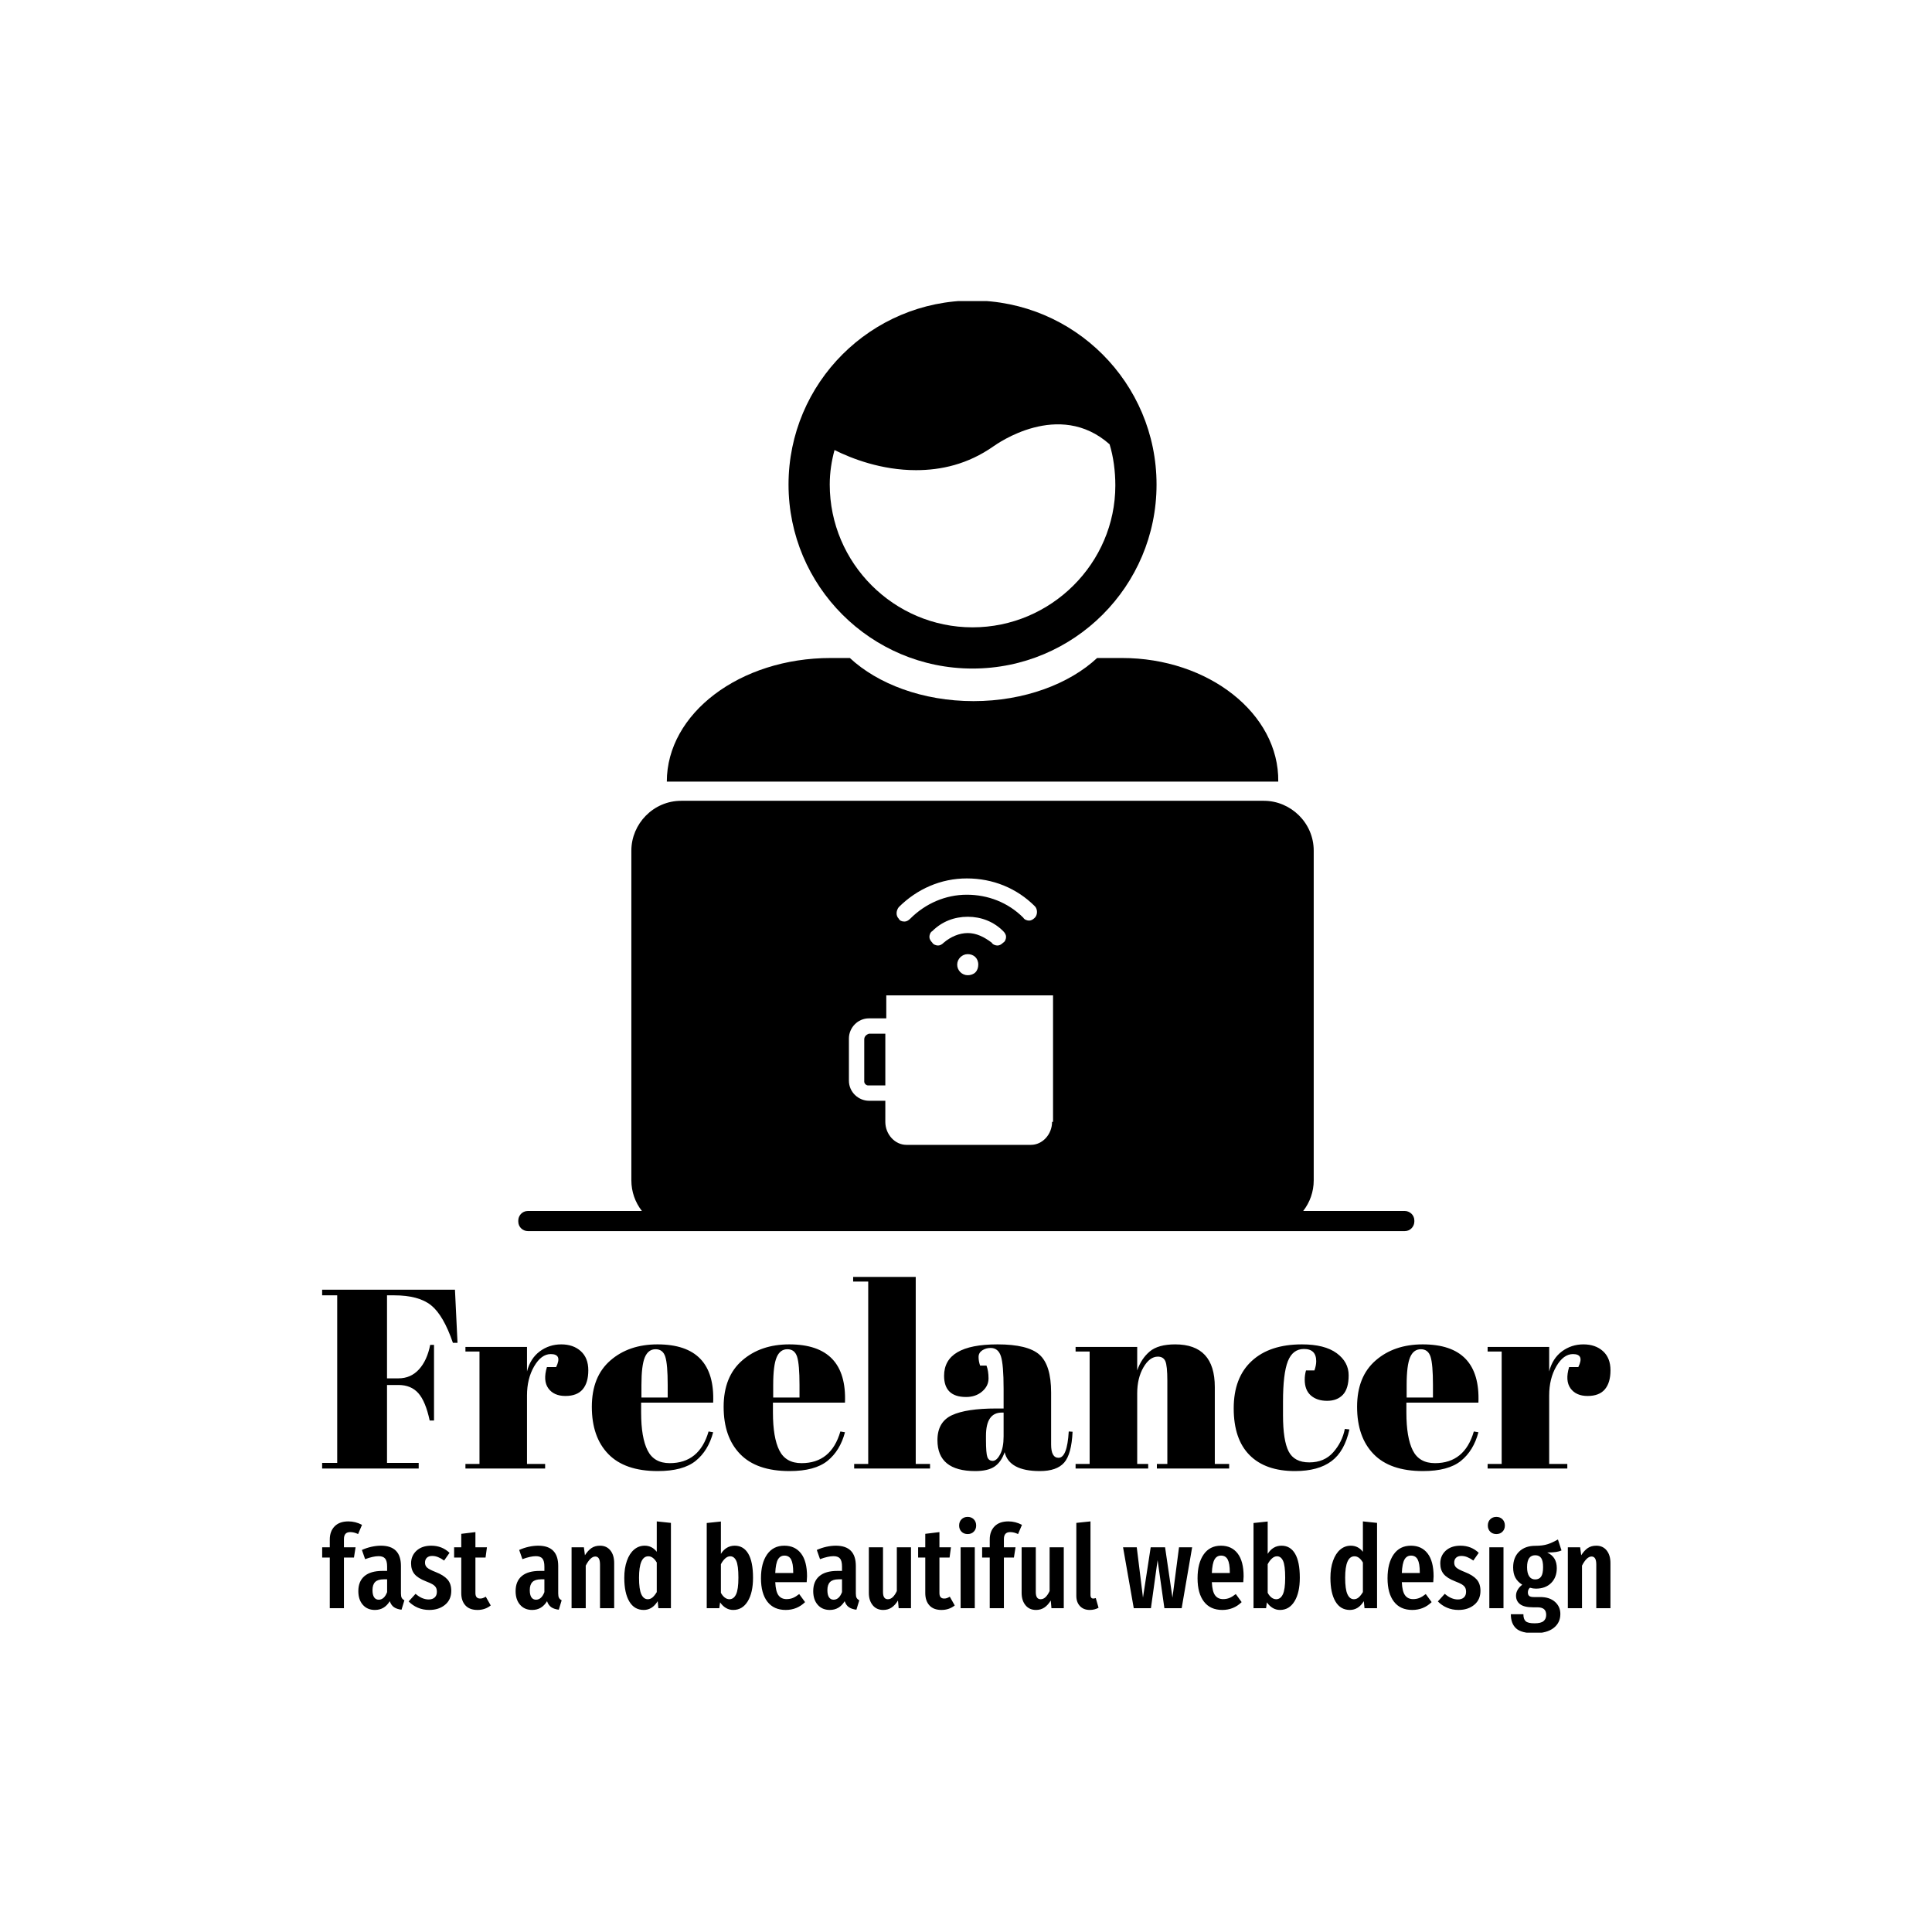 <svg xmlns="http://www.w3.org/2000/svg" version="1.1" xmlns:xlink="http://www.w3.org/1999/xlink" xmlns:svgjs="http://svgjs.dev/svgjs" width="1500" height="1500" viewBox="0 0 1500 1500"><rect width="1500" height="1500" fill="#ffffff"></rect><g transform="matrix(0.667,0,0,0.667,249.992,233.752)"><svg viewBox="0 0 239 247" data-background-color="#ffffff" preserveAspectRatio="xMidYMid meet" height="1550" width="1500" xmlns="http://www.w3.org/2000/svg" xmlns:xlink="http://www.w3.org/1999/xlink"><g id="tight-bounds" transform="matrix(1,0,0,1,0.002,-0.1)"><svg viewBox="0 0 238.996 247.2" height="247.2" width="238.996"><g><svg viewBox="0 0 395.52 409.097" height="247.2" width="238.996"><g transform="matrix(1,0,0,1,0,299.731)"><svg viewBox="0 0 395.52 109.366" height="109.366" width="395.52"><g id="textblocktransform"><svg viewBox="0 0 395.52 109.366" height="109.366" width="395.52" id="textblock"><g><svg viewBox="0 0 395.52 59.595" height="59.595" width="395.52"><g transform="matrix(1,0,0,1,0,0)"><svg width="395.52" viewBox="1.05 -37.5 252.18 38" height="59.595" data-palette-color="#000000"><path d="M1.05-33.9L1.05-35 27.05-35 27.55-24.6 26.65-24.6Q24.8-30 22.38-31.95 19.95-33.9 15.15-33.9L15.15-33.9 13.75-33.9 13.75-17.65 16-17.65Q18.4-17.65 20-19.4 21.6-21.15 22.2-24.2L22.2-24.2 22.95-24.2 22.95-9.4 22.1-9.4Q21.3-13.15 19.88-14.75 18.45-16.35 16-16.35L16-16.35 13.75-16.35 13.75-1.1 19.95-1.1 19.95 0 1.05 0 1.05-1.1 4-1.1 4-33.9 1.05-33.9ZM45.8-22.4L45.8-22.4Q43.95-22.4 42.55-20 41.15-17.6 41.15-14.3L41.15-14.3 41.15-0.9 44.7-0.9 44.7 0 29.1 0 29.1-0.9 31.85-0.9 31.85-22.9 29.1-22.9 29.1-23.8 41.15-23.8 41.15-19Q41.8-21.55 43.65-22.93 45.5-24.3 47.85-24.3 50.2-24.3 51.67-22.98 53.15-21.65 53.15-19.23 53.15-16.8 52.05-15.5 50.95-14.2 48.67-14.2 46.4-14.2 45.32-15.7 44.25-17.2 45.05-19.85L45.05-19.85 46.85-19.85Q48.1-22.4 45.8-22.4ZM66.75 0.5Q60.3 0.5 57.07-2.83 53.84-6.15 53.84-12.08 53.84-18 57.47-21.15 61.09-24.3 66.69-24.3L66.69-24.3Q78.05-24.3 77.59-12.9L77.59-12.9 63.49-12.9 63.49-10.95Q63.49-6.05 64.75-3.55 66-1.05 69.09-1.05L69.09-1.05Q74.89-1.05 76.69-7.25L76.69-7.25 77.59-7.1Q76.64-3.5 74.17-1.5 71.69 0.5 66.75 0.5L66.75 0.5ZM63.55-16.35L63.55-13.9 68.69-13.9 68.69-16.35Q68.69-20.4 68.22-21.88 67.75-23.35 66.32-23.35 64.89-23.35 64.22-21.78 63.55-20.2 63.55-16.35L63.55-16.35ZM92.54 0.5Q86.09 0.5 82.87-2.83 79.64-6.15 79.64-12.08 79.64-18 83.27-21.15 86.89-24.3 92.49-24.3L92.49-24.3Q103.84-24.3 103.39-12.9L103.39-12.9 89.29-12.9 89.29-10.95Q89.29-6.05 90.54-3.55 91.79-1.05 94.89-1.05L94.89-1.05Q100.69-1.05 102.49-7.25L102.49-7.25 103.39-7.1Q102.44-3.5 99.97-1.5 97.49 0.5 92.54 0.5L92.54 0.5ZM89.34-16.35L89.34-13.9 94.49-13.9 94.49-16.35Q94.49-20.4 94.02-21.88 93.54-23.35 92.12-23.35 90.69-23.35 90.02-21.78 89.34-20.2 89.34-16.35L89.34-16.35ZM104.99-36.6L104.99-37.5 117.24-37.5 117.24-0.9 120.04-0.9 120.04 0 105.19 0 105.19-0.9 107.94-0.9 107.94-36.6 104.99-36.6ZM132.99-11.75L132.99-11.75 134.44-11.75 134.44-15.6Q134.44-20.35 133.91-21.98 133.39-23.6 131.89-23.6L131.89-23.6Q130.99-23.6 130.26-23.13 129.54-22.65 129.54-21.83 129.54-21 129.84-20.15L129.84-20.15 131.09-20.15Q131.49-19.1 131.49-17.63 131.49-16.15 130.24-15.08 128.99-14 127.09-14L127.09-14Q122.79-14 122.79-18.15L122.79-18.15Q122.79-24.3 133.24-24.3L133.24-24.3Q139.19-24.3 141.46-22.28 143.74-20.25 143.74-14.85L143.74-14.85 143.74-4.7Q143.74-2.1 145.19-2.1L145.19-2.1Q146.89-2.1 147.19-7.25L147.19-7.25 147.94-7.2Q147.74-2.8 146.29-1.15 144.84 0.5 141.54 0.5L141.54 0.5Q135.54 0.5 134.64-3.2L134.64-3.2Q133.99-1.3 132.69-0.4 131.39 0.5 128.89 0.5L128.89 0.5Q121.49 0.5 121.49-5.55L121.49-5.55Q121.49-9.1 124.31-10.43 127.14-11.75 132.99-11.75ZM130.99-5.6Q130.99-3 131.26-2.25 131.54-1.5 132.31-1.5 133.09-1.5 133.76-2.78 134.44-4.05 134.44-6.3L134.44-6.3 134.44-10.95 134.09-10.95Q130.99-10.95 130.99-6.4L130.99-6.4 130.99-5.6ZM148.53-22.9L148.53-23.8 160.59-23.8 160.59-19.2Q161.38-21.5 163.03-22.9 164.69-24.3 168.03-24.3L168.03-24.3Q175.78-24.3 175.78-15.95L175.78-15.95 175.78-0.9 178.59-0.9 178.59 0 164.44 0 164.44-0.9 166.49-0.9 166.49-17.15Q166.49-20.15 166.09-21.03 165.69-21.9 164.63-21.9L164.63-21.9Q163.03-21.9 161.81-19.8 160.59-17.7 160.59-14.7L160.59-14.7 160.59-0.9 162.74-0.9 162.74 0 148.53 0 148.53-0.9 151.28-0.9 151.28-22.9 148.53-22.9ZM193.23-23.4L193.23-23.4Q191.03-23.4 190.08-21 189.13-18.6 189.13-13.05L189.13-13.05 189.13-10.45Q189.13-5.5 190.23-3.35 191.33-1.2 194.28-1.2 197.23-1.2 198.98-3.2 200.73-5.2 201.23-7.75L201.23-7.75 202.13-7.65Q201.18-3.35 198.63-1.45L198.63-1.45Q196.03 0.5 191.48 0.5L191.48 0.5Q185.68 0.5 182.58-2.63 179.48-5.75 179.48-11.78 179.48-17.8 183.01-21.05 186.53-24.3 192.83-24.3L192.83-24.3Q197.28-24.3 199.63-22.58 201.98-20.85 201.98-18.25 201.98-15.65 200.86-14.45 199.73-13.25 197.76-13.25 195.78-13.25 194.58-14.3 193.38-15.35 193.38-17.4L193.38-17.4Q193.38-18.3 193.63-19.2L193.63-19.2 195.28-19.2Q195.63-20.2 195.63-21L195.63-21Q195.63-23.4 193.23-23.4ZM216.53 0.5Q210.08 0.5 206.86-2.83 203.63-6.15 203.63-12.08 203.63-18 207.26-21.15 210.88-24.3 216.48-24.3L216.48-24.3Q227.83-24.3 227.38-12.9L227.38-12.9 213.28-12.9 213.28-10.95Q213.28-6.05 214.53-3.55 215.78-1.05 218.88-1.05L218.88-1.05Q224.68-1.05 226.48-7.25L226.48-7.25 227.38-7.1Q226.43-3.5 223.96-1.5 221.48 0.5 216.53 0.5L216.53 0.5ZM213.33-16.35L213.33-13.9 218.48-13.9 218.48-16.35Q218.48-20.4 218.01-21.88 217.53-23.35 216.11-23.35 214.68-23.35 214.01-21.78 213.33-20.2 213.33-16.35L213.33-16.35ZM245.88-22.4L245.88-22.4Q244.03-22.4 242.63-20 241.23-17.6 241.23-14.3L241.23-14.3 241.23-0.9 244.78-0.9 244.78 0 229.18 0 229.18-0.9 231.93-0.9 231.93-22.9 229.18-22.9 229.18-23.8 241.23-23.8 241.23-19Q241.88-21.55 243.73-22.93 245.58-24.3 247.93-24.3 250.28-24.3 251.75-22.98 253.23-21.65 253.23-19.23 253.23-16.8 252.13-15.5 251.03-14.2 248.75-14.2 246.48-14.2 245.4-15.7 244.33-17.2 245.13-19.85L245.13-19.85 246.93-19.85Q248.18-22.4 245.88-22.4Z" opacity="1" transform="matrix(1,0,0,1,0,0)" fill="#000000" class="wordmark-text-0" data-fill-palette-color="primary" id="text-0"></path></svg></g></svg></g><g transform="matrix(1,0,0,1,0,73.663)"><svg viewBox="0 0 395.52 35.702" height="35.702" width="395.52"><g transform="matrix(1,0,0,1,0,0)"><svg width="395.52" viewBox="0.35 -39.65 559.38 50.5" height="35.702" data-palette-color="#89939e"><path d="M12.55-33.05Q11.15-33.05 10.48-32.3 9.8-31.55 9.8-30L9.8-30 9.8-26.45 14.85-26.45 14.15-22 9.8-22 9.8 0 3.65 0 3.65-22 0.35-22 0.35-26.45 3.65-26.45 3.65-29.8Q3.65-33.4 5.75-35.55 7.85-37.7 11.75-37.7L11.75-37.7Q14.8-37.7 17.65-36.2L17.65-36.2 15.95-32.2Q14.2-33.05 12.55-33.05L12.55-33.05ZM34.55-6.4Q34.55-5.1 34.9-4.48 35.25-3.85 36.05-3.45L36.05-3.45 34.8 0.65Q32.75 0.4 31.52-0.45 30.3-1.3 29.7-3.05L29.7-3.05Q27.4 0.75 23.25 0.75L23.25 0.75Q19.95 0.75 18-1.48 16.05-3.7 16.05-7.4L16.05-7.4Q16.05-11.7 18.72-13.95 21.4-16.2 26.5-16.2L26.5-16.2 28.55-16.2 28.55-18.05Q28.55-20.55 27.67-21.58 26.8-22.6 24.85-22.6L24.85-22.6Q22.5-22.6 19-21.3L19-21.3 17.6-25.3Q19.6-26.2 21.75-26.68 23.9-27.15 25.85-27.15L25.85-27.15Q34.55-27.15 34.55-18.35L34.55-18.35 34.55-6.4ZM24.9-3.7Q27.3-3.7 28.55-7L28.55-7 28.55-12.55 27.1-12.55Q24.55-12.55 23.37-11.4 22.2-10.25 22.2-7.85L22.2-7.85Q22.2-5.8 22.9-4.75 23.6-3.7 24.9-3.7L24.9-3.7ZM47.7-27.15Q52.4-27.15 55.65-24.05L55.65-24.05 53.3-20.7Q51.9-21.7 50.65-22.2 49.4-22.7 48.1-22.7L48.1-22.7Q46.65-22.7 45.82-21.93 45-21.15 45-19.8L45-19.8Q45-18.45 45.92-17.63 46.85-16.8 49.65-15.7L49.65-15.7Q53.1-14.35 54.75-12.5 56.4-10.65 56.4-7.55L56.4-7.55Q56.4-3.7 53.7-1.48 51 0.75 46.85 0.75L46.85 0.75Q44.15 0.75 41.87-0.23 39.6-1.2 37.9-2.95L37.9-2.95 40.9-6.25Q43.7-3.8 46.6-3.8L46.6-3.8Q48.25-3.8 49.2-4.67 50.15-5.55 50.15-7.1L50.15-7.1Q50.15-8.25 49.75-8.97 49.35-9.7 48.35-10.33 47.35-10.95 45.35-11.7L45.35-11.7Q41.9-13.05 40.42-14.85 38.95-16.65 38.95-19.45L38.95-19.45Q38.95-22.8 41.32-24.98 43.7-27.15 47.7-27.15L47.7-27.15ZM71.39-5L73.54-1.2Q71.09 0.75 67.79 0.75L67.79 0.75Q64.34 0.75 62.54-1.23 60.74-3.2 60.74-6.6L60.74-6.6 60.74-22 57.64-22 57.64-26.45 60.74-26.45 60.74-32.3 66.89-33.05 66.89-26.45 71.89-26.45 71.29-22 66.89-22 66.89-6.6Q66.89-4.2 68.94-4.2L68.94-4.2Q69.59-4.2 70.09-4.38 70.59-4.55 71.39-5L71.39-5ZM102.84-6.4Q102.84-5.1 103.19-4.48 103.54-3.85 104.34-3.45L104.34-3.45 103.09 0.65Q101.04 0.4 99.81-0.45 98.59-1.3 97.99-3.05L97.99-3.05Q95.69 0.75 91.54 0.75L91.54 0.75Q88.24 0.75 86.29-1.48 84.34-3.7 84.34-7.4L84.34-7.4Q84.34-11.7 87.01-13.95 89.69-16.2 94.79-16.2L94.79-16.2 96.84-16.2 96.84-18.05Q96.84-20.55 95.96-21.58 95.09-22.6 93.14-22.6L93.14-22.6Q90.79-22.6 87.29-21.3L87.29-21.3 85.89-25.3Q87.89-26.2 90.04-26.68 92.19-27.15 94.14-27.15L94.14-27.15Q102.84-27.15 102.84-18.35L102.84-18.35 102.84-6.4ZM93.19-3.7Q95.59-3.7 96.84-7L96.84-7 96.84-12.55 95.39-12.55Q92.84-12.55 91.66-11.4 90.49-10.25 90.49-7.85L90.49-7.85Q90.49-5.8 91.19-4.75 91.89-3.7 93.19-3.7L93.19-3.7ZM120.99-27.15Q123.84-27.15 125.49-25.1 127.14-23.05 127.14-19.6L127.14-19.6 127.14 0 120.99 0 120.99-18.9Q120.99-20.8 120.46-21.63 119.94-22.45 118.94-22.45L118.94-22.45Q116.84-22.45 114.79-18.5L114.79-18.5 114.79 0 108.64 0 108.64-26.45 113.99-26.45 114.44-23Q115.79-25.1 117.31-26.13 118.84-27.15 120.99-27.15L120.99-27.15ZM145.63-37.7L151.78-37.05 151.78 0 146.33 0 146.03-3.05Q143.68 0.75 139.98 0.75L139.98 0.75Q135.88 0.75 133.71-2.93 131.53-6.6 131.53-13.2L131.53-13.2Q131.53-17.4 132.66-20.58 133.78-23.75 135.78-25.45 137.78-27.15 140.38-27.15L140.38-27.15Q143.58-27.15 145.63-24.5L145.63-24.5 145.63-37.7ZM141.73-3.9Q142.88-3.9 143.81-4.7 144.73-5.5 145.63-7L145.63-7 145.63-19.85Q144.03-22.55 141.98-22.55L141.98-22.55Q137.93-22.55 137.93-13.25L137.93-13.25Q137.93-8.2 138.93-6.05 139.93-3.9 141.73-3.9L141.73-3.9ZM179.48-27.15Q183.33-27.15 185.38-23.65 187.43-20.15 187.43-13.25L187.43-13.25Q187.43-6.75 185.13-3 182.83 0.75 178.83 0.75L178.83 0.75Q177.08 0.75 175.63-0.13 174.18-1 173.13-2.55L173.13-2.55 172.78 0 167.33 0 167.33-37 173.48-37.65 173.48-23.6Q174.53-25.3 176.05-26.23 177.58-27.15 179.48-27.15L179.48-27.15ZM177.18-3.9Q179.03-3.9 180.05-6 181.08-8.1 181.08-13.25L181.08-13.25Q181.08-18.6 180.15-20.58 179.23-22.55 177.53-22.55L177.53-22.55Q176.38-22.55 175.33-21.6 174.28-20.65 173.48-19.1L173.48-19.1 173.48-6.7Q174.13-5.45 175.1-4.67 176.08-3.9 177.18-3.9L177.18-3.9ZM210.88-13.85Q210.88-13.4 210.73-11.3L210.73-11.3 197.08-11.3Q197.28-7.2 198.5-5.58 199.73-3.95 201.98-3.95L201.98-3.95Q203.53-3.95 204.78-4.48 206.03-5 207.48-6.15L207.48-6.15 210.03-2.65Q206.53 0.75 201.63 0.75L201.63 0.75Q196.43 0.75 193.65-2.85 190.88-6.45 190.88-13L190.88-13Q190.88-19.55 193.53-23.35 196.18-27.15 201.03-27.15L201.03-27.15Q205.68-27.15 208.28-23.78 210.88-20.4 210.88-13.85L210.88-13.85ZM204.88-15.3L204.88-15.65Q204.88-19.4 203.98-21.13 203.08-22.85 201.08-22.85L201.08-22.85Q199.23-22.85 198.25-21.18 197.28-19.5 197.08-15.3L197.08-15.3 204.88-15.3ZM232.07-6.4Q232.07-5.1 232.42-4.48 232.77-3.85 233.57-3.45L233.57-3.45 232.32 0.65Q230.27 0.4 229.05-0.45 227.82-1.3 227.22-3.05L227.22-3.05Q224.92 0.75 220.77 0.75L220.77 0.75Q217.47 0.75 215.52-1.48 213.57-3.7 213.57-7.4L213.57-7.4Q213.57-11.7 216.25-13.95 218.92-16.2 224.02-16.2L224.02-16.2 226.07-16.2 226.07-18.05Q226.07-20.55 225.2-21.58 224.32-22.6 222.37-22.6L222.37-22.6Q220.02-22.6 216.52-21.3L216.52-21.3 215.12-25.3Q217.12-26.2 219.27-26.68 221.42-27.15 223.37-27.15L223.37-27.15Q232.07-27.15 232.07-18.35L232.07-18.35 232.07-6.4ZM222.42-3.7Q224.82-3.7 226.07-7L226.07-7 226.07-12.55 224.62-12.55Q222.07-12.55 220.9-11.4 219.72-10.25 219.72-7.85L219.72-7.85Q219.72-5.8 220.42-4.75 221.12-3.7 222.42-3.7L222.42-3.7ZM256.02-26.45L256.02 0 250.67 0 250.37-3.35Q249.12-1.3 247.57-0.28 246.02 0.75 243.97 0.75L243.97 0.75Q241.07 0.75 239.4-1.3 237.72-3.35 237.72-6.65L237.72-6.65 237.72-26.45 243.87-26.45 243.87-7Q243.87-3.9 245.97-3.9L245.97-3.9Q247.17-3.9 248.12-4.83 249.07-5.75 249.87-7.45L249.87-7.45 249.87-26.45 256.02-26.45ZM272.87-5L275.02-1.2Q272.57 0.75 269.27 0.75L269.27 0.75Q265.82 0.75 264.02-1.23 262.22-3.2 262.22-6.6L262.22-6.6 262.22-22 259.12-22 259.12-26.45 262.22-26.45 262.22-32.3 268.37-33.05 268.37-26.45 273.37-26.45 272.77-22 268.37-22 268.37-6.6Q268.37-4.2 270.42-4.2L270.42-4.2Q271.07-4.2 271.57-4.38 272.07-4.55 272.87-5L272.87-5ZM277.57-26.45L283.72-26.45 283.72 0 277.57 0 277.57-26.45ZM280.62-39.65Q282.27-39.65 283.29-38.6 284.32-37.55 284.32-35.9L284.32-35.9Q284.32-34.3 283.29-33.25 282.27-32.2 280.62-32.2L280.62-32.2Q278.97-32.2 277.94-33.25 276.92-34.3 276.92-35.9L276.92-35.9Q276.92-37.55 277.94-38.6 278.97-39.65 280.62-39.65L280.62-39.65ZM299.11-33.05Q297.71-33.05 297.04-32.3 296.36-31.55 296.36-30L296.36-30 296.36-26.45 301.41-26.45 300.71-22 296.36-22 296.36 0 290.21 0 290.21-22 286.91-22 286.91-26.45 290.21-26.45 290.21-29.8Q290.21-33.4 292.31-35.55 294.41-37.7 298.31-37.7L298.31-37.7Q301.36-37.7 304.21-36.2L304.21-36.2 302.51-32.2Q300.76-33.05 299.11-33.05L299.11-33.05ZM322.36-26.45L322.36 0 317.01 0 316.71-3.35Q315.46-1.3 313.91-0.28 312.36 0.75 310.31 0.75L310.31 0.75Q307.41 0.75 305.74-1.3 304.06-3.35 304.06-6.65L304.06-6.65 304.06-26.45 310.21-26.45 310.21-7Q310.21-3.9 312.31-3.9L312.31-3.9Q313.51-3.9 314.46-4.83 315.41-5.75 316.21-7.45L316.21-7.45 316.21-26.45 322.36-26.45ZM333.66 0.75Q330.96 0.75 329.38-0.93 327.81-2.6 327.81-5.4L327.81-5.4 327.81-37.05 333.96-37.7 333.96-5.65Q333.96-5 334.26-4.6 334.56-4.2 335.16-4.2L335.16-4.2Q335.51-4.2 335.83-4.3 336.16-4.4 336.26-4.4L336.26-4.4 337.46-0.2Q335.76 0.75 333.66 0.75L333.66 0.75ZM372.4-26.45L378.1-26.45 373.55 0 366.05 0 363.1-20.85 360.2 0 352.75 0 348.1-26.45 354.05-26.45 356.75-4.6 360.1-26.45 366.35-26.45 369.55-4.6 372.4-26.45ZM400.45-13.85Q400.45-13.4 400.3-11.3L400.3-11.3 386.65-11.3Q386.85-7.2 388.08-5.58 389.3-3.95 391.55-3.95L391.55-3.95Q393.1-3.95 394.35-4.48 395.6-5 397.05-6.15L397.05-6.15 399.6-2.65Q396.1 0.75 391.2 0.75L391.2 0.75Q386 0.75 383.23-2.85 380.45-6.45 380.45-13L380.45-13Q380.45-19.55 383.1-23.35 385.75-27.15 390.6-27.15L390.6-27.15Q395.25-27.15 397.85-23.78 400.45-20.4 400.45-13.85L400.45-13.85ZM394.45-15.3L394.45-15.65Q394.45-19.4 393.55-21.13 392.65-22.85 390.65-22.85L390.65-22.85Q388.8-22.85 387.83-21.18 386.85-19.5 386.65-15.3L386.65-15.3 394.45-15.3ZM416.9-27.15Q420.75-27.15 422.8-23.65 424.85-20.15 424.85-13.25L424.85-13.25Q424.85-6.75 422.55-3 420.25 0.75 416.25 0.75L416.25 0.75Q414.5 0.75 413.05-0.13 411.6-1 410.55-2.55L410.55-2.55 410.2 0 404.75 0 404.75-37 410.9-37.65 410.9-23.6Q411.95-25.3 413.47-26.23 415-27.15 416.9-27.15L416.9-27.15ZM414.6-3.9Q416.45-3.9 417.47-6 418.5-8.1 418.5-13.25L418.5-13.25Q418.5-18.6 417.57-20.58 416.65-22.55 414.95-22.55L414.95-22.55Q413.8-22.55 412.75-21.6 411.7-20.65 410.9-19.1L410.9-19.1 410.9-6.7Q411.55-5.45 412.52-4.67 413.5-3.9 414.6-3.9L414.6-3.9ZM452.24-37.7L458.39-37.05 458.39 0 452.94 0 452.64-3.05Q450.29 0.75 446.59 0.75L446.59 0.75Q442.49 0.75 440.32-2.93 438.14-6.6 438.14-13.2L438.14-13.2Q438.14-17.4 439.27-20.58 440.39-23.75 442.39-25.45 444.39-27.15 446.99-27.15L446.99-27.15Q450.19-27.15 452.24-24.5L452.24-24.5 452.24-37.7ZM448.34-3.9Q449.49-3.9 450.42-4.7 451.34-5.5 452.24-7L452.24-7 452.24-19.85Q450.64-22.55 448.59-22.55L448.59-22.55Q444.54-22.55 444.54-13.25L444.54-13.25Q444.54-8.2 445.54-6.05 446.54-3.9 448.34-3.9L448.34-3.9ZM482.94-13.85Q482.94-13.4 482.79-11.3L482.79-11.3 469.14-11.3Q469.34-7.2 470.57-5.58 471.79-3.95 474.04-3.95L474.04-3.95Q475.59-3.95 476.84-4.48 478.09-5 479.54-6.15L479.54-6.15 482.09-2.65Q478.59 0.75 473.69 0.75L473.69 0.75Q468.49 0.75 465.72-2.85 462.94-6.45 462.94-13L462.94-13Q462.94-19.55 465.59-23.35 468.24-27.15 473.09-27.15L473.09-27.15Q477.74-27.15 480.34-23.78 482.94-20.4 482.94-13.85L482.94-13.85ZM476.94-15.3L476.94-15.65Q476.94-19.4 476.04-21.13 475.14-22.85 473.14-22.85L473.14-22.85Q471.29-22.85 470.32-21.18 469.34-19.5 469.14-15.3L469.14-15.3 476.94-15.3ZM494.59-27.15Q499.29-27.15 502.54-24.05L502.54-24.05 500.19-20.7Q498.79-21.7 497.54-22.2 496.29-22.7 494.99-22.7L494.99-22.7Q493.54-22.7 492.71-21.93 491.89-21.15 491.89-19.8L491.89-19.8Q491.89-18.45 492.81-17.63 493.74-16.8 496.54-15.7L496.54-15.7Q499.99-14.35 501.64-12.5 503.29-10.65 503.29-7.55L503.29-7.55Q503.29-3.7 500.59-1.48 497.89 0.75 493.74 0.75L493.74 0.75Q491.04 0.75 488.76-0.23 486.49-1.2 484.79-2.95L484.79-2.95 487.79-6.25Q490.59-3.8 493.49-3.8L493.49-3.8Q495.14-3.8 496.09-4.67 497.04-5.55 497.04-7.1L497.04-7.1Q497.04-8.25 496.64-8.97 496.24-9.7 495.24-10.33 494.24-10.95 492.24-11.7L492.24-11.7Q488.79-13.05 487.31-14.85 485.84-16.65 485.84-19.45L485.84-19.45Q485.84-22.8 488.21-24.98 490.59-27.15 494.59-27.15L494.59-27.15ZM507.14-26.45L513.29-26.45 513.29 0 507.14 0 507.14-26.45ZM510.19-39.65Q511.84-39.65 512.86-38.6 513.89-37.55 513.89-35.9L513.89-35.9Q513.89-34.3 512.86-33.25 511.84-32.2 510.19-32.2L510.19-32.2Q508.54-32.2 507.51-33.25 506.49-34.3 506.49-35.9L506.49-35.9Q506.49-37.55 507.51-38.6 508.54-39.65 510.19-39.65L510.19-39.65ZM536.93-29.85L538.48-25.1Q537.43-24.6 535.96-24.4 534.48-24.2 532.28-24.2L532.28-24.2Q534.38-23.2 535.41-21.53 536.43-19.85 536.43-17.4L536.43-17.4Q536.43-13.4 533.98-10.95 531.53-8.5 527.33-8.5L527.33-8.5Q526.08-8.5 524.78-8.9L524.78-8.9Q523.88-8.15 523.88-6.85L523.88-6.85Q523.88-5.85 524.43-5.35 524.98-4.85 526.48-4.85L526.48-4.85 529.28-4.85Q533.28-4.85 535.63-2.78 537.98-0.7 537.98 2.5L537.98 2.5Q537.98 6.3 535.06 8.58 532.13 10.85 526.73 10.85L526.73 10.85Q521.03 10.85 518.76 8.75 516.48 6.65 516.48 2.6L516.48 2.6 521.93 2.6Q521.93 4.75 522.93 5.65 523.93 6.55 526.78 6.55L526.78 6.55Q529.53 6.55 530.68 5.6 531.83 4.65 531.83 2.9L531.83 2.9Q531.83 1.2 530.88 0.4 529.93-0.4 527.93-0.4L527.93-0.4 526.03-0.4Q522.23-0.4 520.48-1.75 518.73-3.1 518.73-5.45L518.73-5.45Q518.73-6.8 519.46-8.03 520.18-9.25 521.43-10.2L521.43-10.2Q519.38-11.5 518.43-13.3 517.48-15.1 517.48-17.7L517.48-17.7Q517.48-22.05 520.08-24.58 522.68-27.1 527.08-27.1L527.08-27.1Q530.33-27.1 532.46-27.8 534.58-28.5 536.93-29.85L536.93-29.85ZM527.08-23Q525.33-23 524.43-21.75 523.53-20.5 523.53-17.8L523.53-17.8Q523.53-15.25 524.43-13.88 525.33-12.5 527.03-12.5L527.03-12.5Q528.78-12.5 529.63-13.73 530.48-14.95 530.48-17.85L530.48-17.85Q530.48-20.55 529.66-21.78 528.83-23 527.08-23L527.08-23ZM553.58-27.15Q556.43-27.15 558.08-25.1 559.73-23.05 559.73-19.6L559.73-19.6 559.73 0 553.58 0 553.58-18.9Q553.58-20.8 553.05-21.63 552.53-22.45 551.53-22.45L551.53-22.45Q549.43-22.45 547.38-18.5L547.38-18.5 547.38 0 541.23 0 541.23-26.45 546.58-26.45 547.03-23Q548.38-25.1 549.9-26.13 551.43-27.15 553.58-27.15L553.58-27.15Z" opacity="1" transform="matrix(1,0,0,1,0,0)" fill="#000000" class="slogan-text-1" data-fill-palette-color="secondary" id="text-1"></path></svg></g></svg></g></svg></g></svg></g><g transform="matrix(1,0,0,1,60.225,0)"><svg viewBox="0 0 275.071 285.662" height="285.662" width="275.071"><g><svg xmlns="http://www.w3.org/2000/svg" xml:space="preserve" viewBox="3.4 1.5 93.5 97.1" x="0" y="0" height="285.662" width="275.071" class="icon-icon-0" data-fill-palette-color="accent" id="icon-0"><path d="M66.4 38.8h-2.6c-2.9 2.7-7.6 4.5-12.9 4.5s-10-1.8-12.9-4.5h-2c-9.5 0-17.1 5.8-17.1 12.9h63.8c0.1-7.1-7.3-12.9-16.3-12.9" fill="#000000" data-fill-palette-color="accent"></path><path d="M50.8 1.5c-10.6 0-19.2 8.6-19.2 19.2s8.6 19.2 19.2 19.2S70 31.3 70 20.7 61.4 1.5 50.8 1.5m0 34.1c-8.2 0-14.9-6.7-14.9-14.9 0-1.3 0.2-2.5 0.5-3.6 1.8 0.9 4.9 2.1 8.5 2.1 2.6 0 5.4-0.6 8.1-2.5 0.3-0.2 6.8-4.9 12.1-0.2 0.4 1.3 0.6 2.8 0.6 4.3 0 8.1-6.7 14.8-14.9 14.8M95.9 96.5H85.3c0.7-0.9 1.1-2 1.1-3.2V58.9c0-2.9-2.4-5.2-5.2-5.2H20.4c-2.9 0-5.2 2.4-5.2 5.2v34.4c0 1.2 0.4 2.3 1.1 3.2H4.4c-0.6 0-1 0.5-1 1v0.1c0 0.6 0.5 1 1 1h91.5c0.6 0 1-0.5 1-1v-0.1c0-0.6-0.5-1-1-1M43.1 64.8c1.9-1.9 4.4-3 7.1-3s5.2 1 7.1 2.9c0.3 0.3 0.3 0.9 0 1.2q-0.3 0.3-0.6 0.3c-0.2 0-0.5-0.1-0.6-0.3-1.6-1.6-3.7-2.4-5.9-2.4s-4.3 0.9-5.9 2.5q-0.3 0.3-0.6 0.3-0.45 0-0.6-0.3c-0.3-0.3-0.3-0.8 0-1.2m7.2 2.7c-0.9 0-1.8 0.4-2.5 1q-0.3 0.3-0.6 0.3c-0.2 0-0.5-0.1-0.6-0.3q-0.3-0.3-0.3-0.6c0-0.2 0.1-0.5 0.3-0.6 1-1 2.3-1.5 3.7-1.5s2.7 0.5 3.7 1.5q0.3 0.3 0.3 0.6c0 0.2-0.1 0.5-0.3 0.6q-0.3 0.3-0.6 0.3c-0.2 0-0.5-0.1-0.6-0.3-0.8-0.6-1.6-1-2.5-1m1.1 3.3c0 0.3-0.1 0.6-0.3 0.8s-0.5 0.3-0.8 0.3c-0.6 0-1.1-0.5-1.1-1.1s0.5-1.1 1.1-1.1 1.1 0.4 1.1 1.1m7.7 16.4c0 1.3-1 2.4-2.2 2.4h-13c-1.2 0-2.2-1.1-2.2-2.4V85H40c-1.1 0-2.1-0.9-2.1-2.1v-4.4c0-1.1 0.9-2.1 2.1-2.1h1.8V74h17.4v13.2z" fill="#000000" data-fill-palette-color="accent"></path><path d="M39.5 78.6V83c0 0.2 0.2 0.4 0.4 0.4h1.8V78H40c-0.3 0.1-0.5 0.3-0.5 0.6" fill="#000000" data-fill-palette-color="accent"></path></svg></g></svg></g><g></g></svg></g><defs></defs></svg><rect width="238.996" height="247.2" fill="none" stroke="none" visibility="hidden"></rect></g></svg></g></svg>